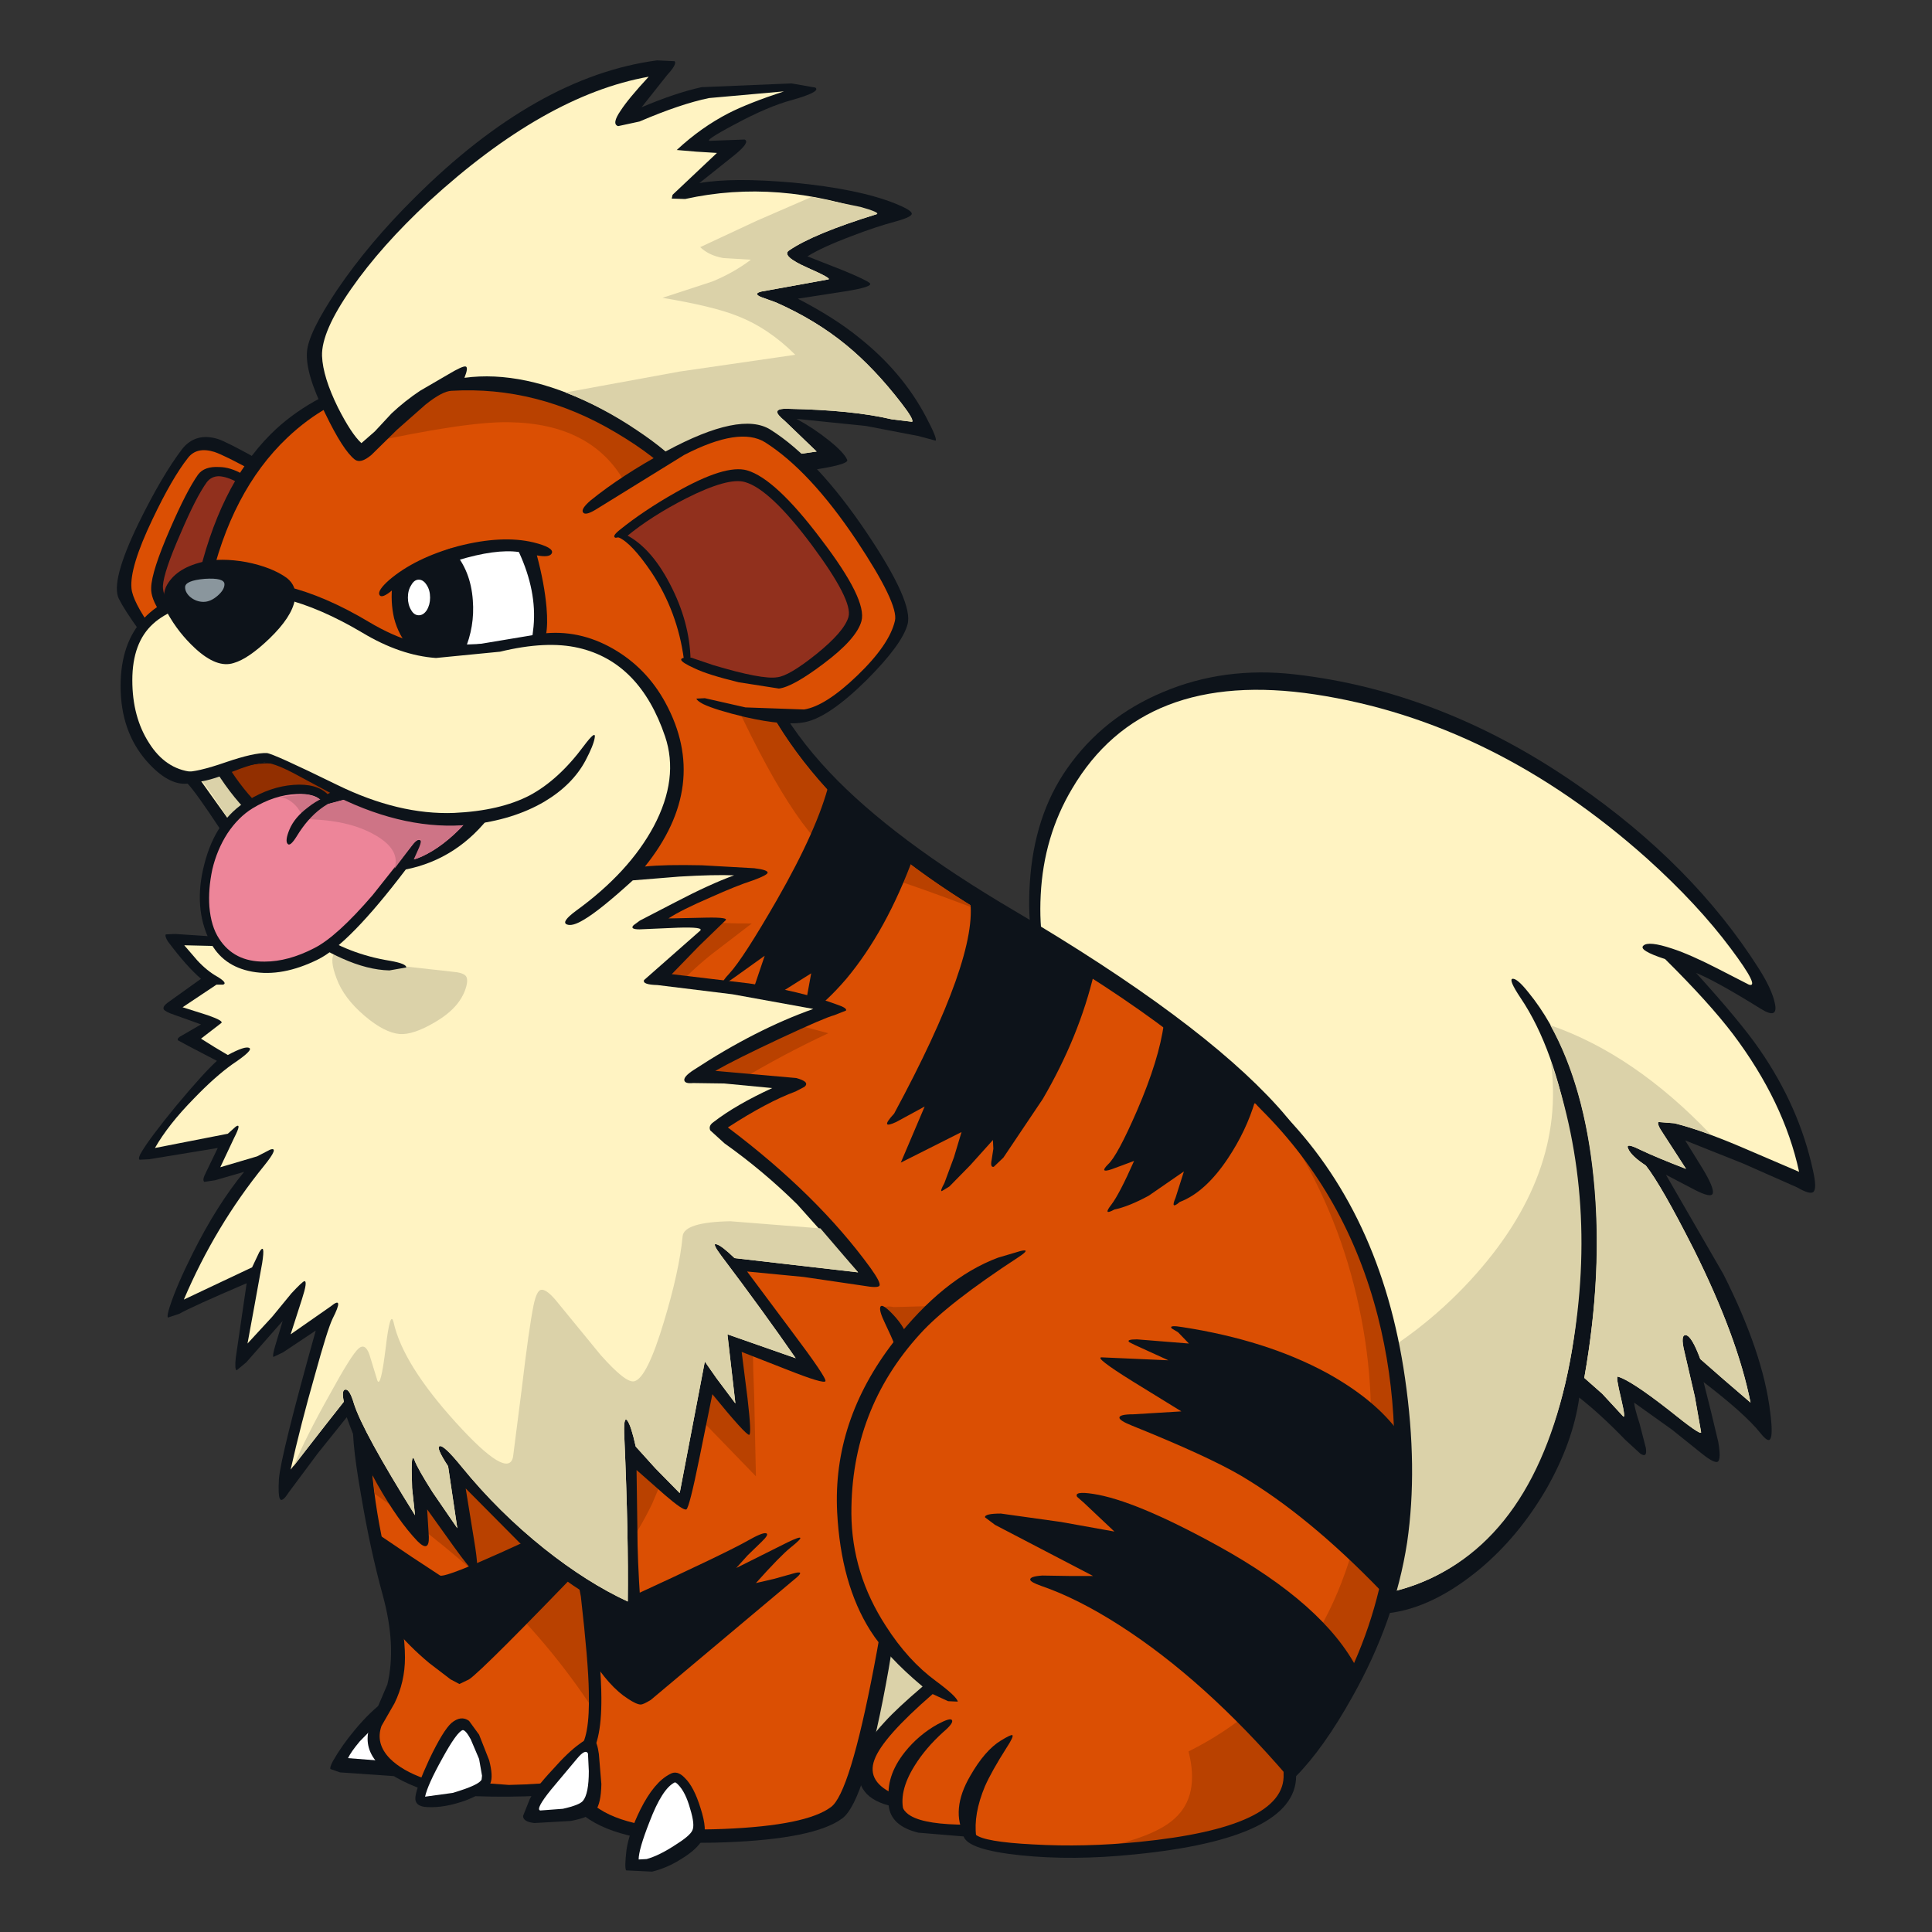 <?xml version="1.0" encoding="utf-8"?>
<!-- Generator: Adobe Illustrator 16.0.0, SVG Export Plug-In . SVG Version: 6.00 Build 0)  -->
<!DOCTYPE svg PUBLIC "-//W3C//DTD SVG 1.1//EN" "http://www.w3.org/Graphics/SVG/1.1/DTD/svg11.dtd">
<svg version="1.1" id="Layer_1" xmlns="http://www.w3.org/2000/svg" xmlns:xlink="http://www.w3.org/1999/xlink" x="0px" y="0px"
	 width="800px" height="800px" viewBox="0 0 800 800" enable-background="new 0 0 800 800" xml:space="preserve">
<rect x="0" y="0" width="800" height="800" fill="#333333" stroke="none"/>
<g>
	<path fill="#0D131A" d="M750.691,484.541c1.161,5.088,1.221,8.086,0.176,9.014c-0.928,0.812-3.174,0.176-6.758-1.904l-22.373-9.883
		l-23.937-9.541l7.285,11.787c3.125,5.205,4.512,8.564,4.16,10.06c-0.342,1.514-2.949,0.985-7.803-1.554l-11.611-6.074l23.75,41.095
		c10.986,21.737,17.461,40.819,19.424,57.228c0.812,6.25,0.812,9.95,0,11.104c-0.576,1.045-1.963,0.176-4.16-2.598
		c-4.16-5.205-11.963-12.197-23.418-20.986l2.959,11.787l3.115,13.008c0.812,4.746,0.752,7.461-0.166,8.154
		c-0.928,0.576-3.125-0.527-6.592-3.301l-12.314-9.884l-15.78-11.27c0.116,1.504,0.868,4.395,2.256,8.672l2.598,10.06
		c0.469,2.891-0.283,3.7-2.256,2.422l-6.24-5.724c-6.815-7.051-13.184-12.892-19.072-17.51c-1.737,12.373-6.299,25.028-13.7,37.979
		c-7.627,13.065-16.769,24.043-27.394,32.948c-25.907,21.504-50.409,24.443-73.534,8.838c-21.271-14.442-40.636-44.452-58.086-90
		c-8.447-21.846-19.718-58.954-33.818-111.327c-6.357-24.043-10.693-38.613-13.008-43.701c-6.476-13.984-9.131-29.883-7.979-47.687
		c1.162-18.613,6.299-34.448,15.439-47.515c9.94-14.219,23.231-24.8,39.883-31.733c16.758-7.051,34.854-9.478,54.277-7.28
		c40.692,4.619,79.647,19.824,116.874,45.605c32.021,22.08,57.168,47.51,75.439,76.299c3.584,5.669,5.781,10.405,6.582,14.225
		c1.045,4.619-0.859,5.43-5.723,2.422c-12.246-7.627-21.212-12.599-26.875-14.912c12.372,13.643,21.094,24.16,26.182,31.563
		C739.48,450.264,746.883,466.963,750.691,484.541"/>
	<path fill="#FFF3C2" d="M716.707,392.803c8.213,10.986,10.693,15.957,7.461,14.912l-12.49-6.41
		c-7.86-4.049-14.276-6.881-19.248-8.502c-6.592-2.197-10.575-2.598-11.963-1.211c-1.387,1.27,1.621,3.12,9.015,5.547
		c12.139,12.021,21.504,22.373,28.096,31.044c14.102,18.722,23.231,37.744,27.393,57.051l-24.276-10.409
		c-11.211-4.736-20.343-7.97-27.402-9.707l-6.582-0.519c-0.459,0.576,0.166,2.14,1.904,4.678l9.541,14.736
		c-8.097-3.115-14.453-5.771-19.072-7.969c-4.16-2.08-5.781-2.197-4.863-0.352c0.812,1.963,3.242,4.276,7.285,6.934
		c4.277,5.439,10.928,17.061,19.941,34.863c12.021,24.16,19.834,45.254,23.407,63.291l-11.094-9.541l-9.707-8.496
		c-2.313-6.24-4.276-9.531-5.897-9.883c-1.621-0.226-1.855,2.021-0.693,6.768l4.336,18.721l2.598,14.746
		c0,1.035-4.512-2.08-13.524-9.365c-10.519-8.203-17.51-12.772-20.986-13.7c-0.576-0.117-0.117,2.948,1.396,9.188
		c1.387,5.898,1.61,8.271,0.684,7.109l-8.496-9.189l-7.451-6.582c6.007-33.877,6.875-65.146,2.599-93.817
		c-4.277-28.097-12.832-50-25.664-65.724c-3.125-3.936-5.313-5.84-6.592-5.723c-1.271,0.107-0.166,2.773,3.301,7.969
		c9.365,13.877,16.182,32.892,20.459,57.062c4.395,24.396,5.322,49.014,2.772,73.866c-2.772,27.052-9.424,50.117-19.94,69.189
		c-11.787,21.504-27.568,35.84-47.344,43.008c-8.896,3.232-17.275,4.57-25.138,3.984c-7.284-0.459-13.301-2.48-18.036-6.064
		c-20.117-15.029-38.849-44.735-56.191-89.131c-9.707-24.971-20.977-61.445-33.809-109.424
		c-5.322-20.117-10.177-34.971-14.57-44.561c-5.43-11.686-7.744-25.21-6.934-40.582c0.811-16.187,5.146-30.869,13.008-44.048
		c19.527-33.178,53.063-46.186,100.572-39.018c49.365,7.515,95.205,30.176,137.51,67.979
		C696.014,368.125,707.576,380.552,716.707,392.803"/>
	<path fill="#DBD2A9" d="M642.137,439.453c13.644,38.73,16.31,80.059,7.979,123.984c-9.365,49.717-30.859,80.692-64.512,92.949
		c-8.896,3.231-17.275,4.569-25.138,3.983c-7.284-0.459-13.301-2.479-18.036-6.063c-16.3-12.257-31.681-34.043-46.123-65.371
		c46.934-8.672,84.442-28.271,112.538-58.789C635.438,501.24,646.531,471.016,642.137,439.453"/>
	<path fill="#0D131A" d="M163.182,735.459l-22.373-1.553l-3.984-1.388c-0.234-0.469,0.112-1.563,1.035-3.301
		c2.432-4.276,5.435-8.555,9.019-12.832c4.395-5.321,8.73-9.481,13.008-12.489L163.182,735.459"/>
	<path fill="#FFFFFF" d="M157.112,712.744l2.427,16.475l-15.435-1.211c0.811-1.738,2.427-4.043,4.858-6.934L157.112,712.744"/>
	<path fill="#0D131A" d="M160.403,697.48c2.544-10.625,1.909-22.939-1.904-36.924c-3.472-12.607-6.475-26.484-9.019-41.621
		c-3.008-17.002-3.989-27.92-2.949-32.783v-3.984c1.387-6.816,4.917-12.197,10.581-16.123c4.854-3.584,11.099-5.84,18.726-6.768
		c12.139-1.621,25.376,1.621,39.712,9.707c14.336,8.096,24.448,17.979,30.347,29.658c7.632,15.254,11.445,42.139,11.445,80.635
		l-0.869,28.096c-1.152,18.721-3.12,28.896-5.894,30.518c-6.938,3.937-20.347,5.957-40.229,6.074
		c-18.73,0.107-31.392-1.221-37.979-3.994c-17.227-6.815-23.408-15.84-18.555-27.051L160.403,697.48"/>
	<path fill="#DB4F03" d="M176.531,564.482c11.216-1.504,23.413,1.504,36.592,9.014c13.291,7.52,22.661,16.709,28.091,27.578
		c7.285,14.678,10.928,40.059,10.928,76.123c0,13.408-0.522,25.897-1.563,37.461c-0.923,10.752-1.968,16.992-3.12,18.721
		c-6.245,3.478-18.501,5.381-36.763,5.723l-34.858-2.598c-6.24-2.197-11.04-4.971-14.39-8.32c-4.048-4.159-5.205-8.672-3.472-13.524
		l5.376-9.365c2.891-5.897,4.336-12.197,4.336-18.905c0-7.744-1.387-16.826-4.16-27.228c-3.584-12.949-6.245-25.313-7.979-37.108
		c-1.851-12.716-2.314-22.773-1.387-30.166l0.347-6.25C157.171,573.154,164.51,566.104,176.531,564.482"/>
	<path fill="#B94100" d="M155.203,618.584c-1.504-11.328-1.851-20.234-1.04-26.699l0.347-6.25c2.661-12.48,10-19.531,22.021-21.152
		c11.216-1.504,23.413,1.504,36.592,9.015c13.291,7.521,22.661,16.709,28.091,27.578c7.285,14.678,10.928,40.059,10.928,76.123
		c0,13.408-0.522,26.239-1.563,38.496c-11.792-19.425-26.011-37.394-42.661-53.927C193.699,647.773,176.131,633.389,155.203,618.584
		"/>
	<path fill="#0D131A" d="M159.71,660.205l-3.467-18.037l-1.558-7.979l2.598,1.563l13.354,9.023l11.616,7.627
		c2.197,0.918,22.373-7.744,60.522-26.016l1.733-0.693l1.563,17.861c-30.752,32.021-48.037,49.307-51.851,51.846l-3.989,1.914
		l-3.643-1.914l-8.843-6.759c-5.552-4.628-10.464-9.53-14.741-14.735l-0.347-0.176v-0.527L159.71,660.205"/>
	<path fill="#0D131A" d="M182.083,657.949l59.478-26.709l1.738,11.445l-52.373,50.635c-2.544-1.494-6.011-4.103-10.405-7.793
		c-5.664-4.746-10.464-9.424-14.395-14.053l-6.763-31.211l22.197,17.168L182.083,657.949"/>
	<path fill="#0D131A" d="M194.222,712.578l4.16,5.723l4.165,10.576c1.152,4.385,1.328,7.568,0.518,9.531
		c-1.157,2.549-4.565,4.912-10.229,7.108c-5.781,2.08-11.04,3.009-15.781,2.773c-3.701-0.117-5.376-1.553-5.029-4.326
		c0.347-2.772,2.256-7.93,5.723-15.438c3.813-7.979,6.88-13.009,9.189-15.078C189.598,711.25,192.024,710.957,194.222,712.578"/>
	<path fill="#FFFFFF" d="M199.422,736.855c-0.576,1.493-4.565,3.35-11.963,5.547l-11.445,1.563
		c0.693-3.242,3.062-8.506,7.109-15.781c4.048-7.401,6.88-11.327,8.496-11.797c0.811,0,1.909,1.271,3.296,3.818l3.467,8.154
		l1.216,6.934L199.422,736.855"/>
	<path fill="#0D131A" d="M75.433,185.928c3.701-4.629,8.613-6.016,14.741-4.165c2.544,0.811,8.555,3.877,18.037,9.194l7.456,4.16
		l-39.019,91.387l-2.603-3.989c-13.525-16.997-21.792-28.496-24.795-34.507c-2.427-4.741,0.288-15.205,8.149-31.387
		C63.875,203.437,69.886,193.208,75.433,185.928"/>
	<path fill="#DB4F03" d="M105.608,195.464l3.467,1.904l-33.467,78.213c-3.813-3.701-8.037-8.789-12.661-15.264
		c-5.317-7.515-8.149-13.062-8.496-16.646c-0.576-5.781,2.314-15.322,8.672-28.613c5.435-11.445,10.347-19.941,14.741-25.488
		c2.427-3.125,6.069-3.931,10.923-2.432C91.561,188.066,97.166,190.84,105.608,195.464"/>
	<path fill="#0D131A" d="M100.75,196.504c3.125,1.851,5.264,3.638,6.421,5.376l0.693,0.864l-26.362,66.938l-2.08-1.909
		c-11.558-10.4-17.168-18.555-16.821-24.453c0.117-4.502,2.72-12.598,7.808-24.272c4.619-10.64,8.496-18.149,11.616-22.544
		c1.733-2.31,4.624-3.35,8.672-3.12C93.816,193.384,97.166,194.424,100.75,196.504"/>
	<path fill="#91301D" d="M67.459,242.979v-0.347c0.229-3.931,2.656-11.157,7.28-21.68c4.277-10.054,7.92-17.168,10.928-21.328
		c1.27-1.616,2.949-2.427,5.029-2.427c2.192,0.117,4.678,0.928,7.456,2.427l5.2,3.813l-23.408,59.307
		C71.619,254.077,67.459,247.485,67.459,242.979"/>
	<path fill="#DB4F03" d="M338.152,616.162c4.736-17.461,11.851-25.498,21.328-24.111c12.603,1.855,26.704,20.059,42.314,54.629
		c14.336,31.67,21.271,54.562,20.812,68.672c-0.353,6.466-3.701,11.494-10.06,15.078c-10.409,6.25-27.866,8.73-52.373,7.461
		c-21.27-1.034-35.317-3.301-42.139-6.758c-3.701-1.973-5.835-4.688-6.416-8.154c-1.04-6.016,3.525-14.11,13.701-24.276
		c2.544-2.549,4.624-9.189,6.24-19.941l2.949-30.692C335.896,630.957,337.112,620.322,338.152,616.162"/>
	<path fill="#DBD2A9" d="M397.112,648.76c13.873,30.869,20.582,53.008,20.113,66.416c-0.117,4.396-2.539,7.979-7.285,10.752
		c-9.59,5.664-26.124,7.92-49.59,6.758c-20.234-1.034-33.53-3.114-39.888-6.239c-2.197-1.152-3.467-2.539-3.813-4.16
		c-0.464-4.512,3.701-11.152,12.485-19.941c3.12-3.125,5.547-10.116,7.285-20.985l3.291-32.939
		c1.392-16.768,2.603-27.061,3.643-30.879c3.813-14.326,8.901-21.094,15.259-20.283C369.48,598.877,382.313,616.045,397.112,648.76"
		/>
	<path fill="#0D131A" d="M112.024,179.858c10.405-10.41,24.277-18.267,41.616-23.584c42.778-9.365,77.227-5.669,103.354,11.099
		c13.756,8.901,24.684,19.707,32.775,32.427c9.248,14.565,15.669,33.003,19.248,55.317c3.701,22.656,15.205,44.219,34.511,64.683
		c17.456,18.496,43.003,37.627,76.646,57.397c50.986,30.059,87.285,57.051,108.896,80.986c11.338,12.479,21.621,29.53,30.879,51.151
		c5.078,12.021,6.465,20.929,4.16,26.709c-1.162,3.008-2.832,5.313-5.029,6.935c0,5.664-1.328,10.352-3.994,14.043
		c-3.35,4.512-9.53,7.86-18.555,10.059l-33.984,5.381l-52.725,7.803c-23.809,4.277-47.627,10-71.44,17.168
		c-1.157,29.131-4.624,60.342-10.405,93.644c-6.475,36.641-12.891,57.285-19.248,61.903c-7.627,5.664-23.755,8.955-48.379,9.884
		c-26.128,1.045-44.858-2.08-56.187-9.365c-7.632-5.088-11.675-10.176-12.139-15.264c-0.347-4.16,2.139-8.722,7.456-13.691
		c3.237-2.891,4.683-10.928,4.336-24.102c-0.117-7.979-1.211-21.104-3.296-39.365l-3.989-20.812
		c-2.197-9.824-3.408-16.533-3.638-20.117c-1.387-21.846-9.424-57.401-24.106-106.649c-15.723-53.058-29.248-85.488-40.576-97.285
		c-22.773-23.579-41.968-47.798-57.573-72.656c-25.435-40.576-35.146-74.453-29.136-101.621
		C87.518,214.883,97.688,194.194,112.024,179.858"/>
	<path fill="#DB4F03" d="M154.686,161.475c41.27-9.248,74.448-5.781,99.536,10.405c24.39,15.493,40.693,42.603,48.901,81.328
		c10.635,50.059,47.979,93.237,112.022,129.541c49.717,28.325,84.219,53.53,103.524,75.601
		c17.461,20.01,28.906,45.498,34.336,76.476c1.504,8.672,0.812,15.028-2.08,19.082c-2.772,3.7-8.319,6.522-16.649,8.495
		l-32.422,4.854c-21.738,2.656-39.658,5.265-53.76,7.804c-24.16,4.395-48.497,10.342-73.009,17.86l-1.904,0.519v1.738
		c-0.811,28.319-4.57,60-11.274,95.028c-6.704,35.029-12.657,54.394-17.862,58.085c-6.821,5.088-21.558,8.096-44.219,9.023
		c-24.277,1.045-41.445-1.681-51.504-8.154c-7.28-4.736-10.981-8.555-11.099-11.445c-0.112-2.539,1.792-5.604,5.723-9.188
		c4.165-3.701,6.187-12.257,6.069-25.664c0-7.861-1.099-22.021-3.291-42.49c-1.621-13.867-2.603-24.276-2.949-31.211
		c-1.387-21.152-10.059-58.086-26.011-110.812c-17.461-57.567-32.432-92.832-44.912-105.771
		c-22.549-23.472-41.333-47.173-56.362-71.104c-24.971-39.536-34.565-72.314-28.784-98.325c5.894-26.47,16.646-47.109,32.256-61.904
		C129.827,170.957,141.736,164.365,154.686,161.475"/>
	<path fill="#B94100" d="M151.043,183.672c0-3.003-2.373-9.253-7.109-18.73c3.12-1.387,6.704-2.539,10.752-3.467
		c41.27-9.248,74.448-5.781,99.536,10.405c24.39,15.493,40.693,42.603,48.901,81.328c9.941,47.056,43.872,88.208,101.792,123.472
		c-21.274-8.096-38.789-14.165-52.544-18.213c-12.021-3.584-26.88-23.696-44.565-60.347l-23.413-49.77
		c-9.595-20.112-18.208-36.411-25.84-48.896c-9.131-16.069-25.083-24.277-47.856-24.624
		C199.134,174.6,179.251,177.544,151.043,183.672"/>
	<path fill="#B94100" d="M124.51,355c15.259-1.968,30.347-1.792,45.259,0.522c9.482,1.616,22.891,4.971,40.234,10.059
		c38.267,11.44,72.021,17.051,101.27,16.816l-17.168,13.179c-6.821,5.552-11.963,10.586-15.435,15.088l32.256,8.672l32.08,8.496
		c-12.368,5.781-24.448,12.197-36.24,19.248c-12.256,7.285-19.595,12.607-22.026,15.957c2.08,6.123,6.069,20.977,11.968,44.561
		c5.894,21.973,11.04,36.25,15.435,42.832c-0.581,2.314-0.522,11.68,0.171,28.096l0.693,32.783l-26.533-27.401l-16.47,38.838
		c-7.402,15.264-15.664,26.073-24.8,32.432c-1.157-9.717-1.963-18.379-2.427-26.016c-1.387-21.152-10.059-58.086-26.011-110.812
		c-17.461-57.567-32.432-92.832-44.912-105.771C153.816,393.613,138.035,374.424,124.51,355"/>
	<path fill="#B94100" d="M370.062,541.24l25.488-0.693c-3.467,1.504-7.051,4.629-10.752,9.365
		c-4.048,4.971-7.397,7.979-10.059,9.023l-7.456-12.14c-1.387-1.854-1.963-3.301-1.733-4.336
		C365.896,541.074,367.4,540.664,370.062,541.24"/>
	<path fill="#0D131A" d="M343.353,324.131l0.693-2.427l1.563,1.909c9.248,9.941,20.059,19.712,32.427,29.307l0.693,0.522
		l-0.347,1.04c-7.515,20.576-16.821,37.51-27.92,50.811c-5.664,6.592-10.752,11.328-15.259,14.219l-2.603,1.563l3.296-18.037
		l-27.573,17.344l8.325-24.629l-12.832,9.188c-2.427,1.738-3.872,2.433-4.336,2.08c-0.464-0.342,0.405-1.67,2.603-3.983
		c3.813-4.165,10.347-14.277,19.595-30.352C333.006,352.92,340.232,336.733,343.353,324.131"/>
	<path fill="#0D131A" d="M345.438,328.818c8.55,9.014,18.091,17.686,28.608,26.011c-10.405,27.861-22.603,47.456-36.587,58.784
		l3.291-18.208l-24.624,15.61l7.456-24.454l-11.27,9.014c6.128-9.365,11.909-19.189,17.344-29.478
		C337.166,351.88,342.43,339.448,345.438,328.818"/>
	<path fill="#0D131A" d="M244.334,686.045l-3.813-37.285l2.427,1.904c3.472,2.773,9.653,6.25,18.555,10.41
		c26.362-12.139,42.373-19.834,48.037-23.066c4.048-2.314,6.587-3.359,7.632-3.125c1.04,0.234,0.4,1.445-1.909,3.643l-5.723,5.548
		l-4.683,5.204l21.157-10.575c6.704-3.242,7.168-2.539,1.387,2.08c-2.891,2.313-7.686,7.227-14.395,14.735l7.456-1.729l7.456-2.08
		c4.165-1.279,4.512-0.518,1.045,2.256l-59.482,49.933c-2.08,1.278-3.467,1.913-4.16,1.913c-1.157,0-2.949-0.811-5.376-2.432
		c-5.088-3.231-10.234-8.955-15.435-17.168L244.334,686.045"/>
	<path fill="#0D131A" d="M243.816,654.482l16.475,11.444l2.08-0.518l41.27-20.47l-7.974,12.656l20.459-10.225l-13.35,14.395
		l16.128-4.17l-53.584,43.359l-7.979-6.064c-4.277-3.477-7.28-6.543-9.019-9.199l-2.598-25.84
		C244.568,658.008,243.934,656.211,243.816,654.482"/>
	<path fill="#0D131A" d="M401.619,372.339l1.387-1.558l16.123,10.059l33.478,20.465l0.858,0.521l-0.342,0.863
		c-4.16,17.69-11.27,35.143-21.328,52.369l-16.299,24.276l-3.994,3.817c-1.035,0.226-1.328-0.752-0.869-2.948l0.693-4.513
		l-0.176-3.643l-9.355,10.41l-8.672,8.838l-3.12,1.904c-0.581,0.117-0.234-0.977,1.04-3.291l3.984-10.752l3.125-10.4l-25.146,12.656
		l9.883-23.232l-11.792,6.418c-4.736,2.197-5.024,1.035-0.864-3.467C393.699,417.656,404.163,388.066,401.619,372.339"/>
	<path fill="#0D131A" d="M405.438,376.328l43.524,27.056c-3.008,12.251-7.694,24.858-14.053,37.798
		c-6.006,12.256-12.479,22.783-19.414,31.563l-1.221-9.531l-16.992,19.248l6.416-20.293l-23.237,11.445l8.672-21.505l-13.008,6.074
		c9.365-15.146,16.821-30.233,22.373-45.264c4.972-13.413,7.456-23.813,7.456-31.211L405.438,376.328"/>
	<path fill="#0D131A" d="M366.419,547.832c-1.621-3.35-2.256-5.547-1.909-6.592c0.464-1.377,2.603,0.059,6.416,4.336
		c3.467,4.053,5.146,7.578,5.029,10.576l-1.387,6.25h-2.603C371.966,560.322,370.115,555.459,366.419,547.832"/>
	<path fill="#DB4F03" d="M479.306,474.307c23.584-18.379,39.717-22.539,48.389-12.479c44.268,50.868,61.553,107.687,51.846,170.459
		c-3.467,22.772-10.233,44.453-20.293,65.029c-8.32,16.758-16.699,29.131-25.137,37.108c0.576,10.4-8.271,18.203-26.533,23.408
		c-11.797,3.35-28.555,5.723-50.293,7.109c-19.188,1.161-33.125,1.327-41.787,0.526c-9.834-1.045-14.746-3.477-14.746-7.285
		l-18.379-1.563c-7.632-1.855-11.675-5.488-12.139-10.928c-11.904-4.972-14.8-12.433-8.672-22.373
		c3.237-5.431,11.387-13.81,24.453-25.138c-8.208-6.25-15.146-13.936-20.811-23.065c-8.672-14.101-13.066-30.116-13.179-48.036
		c-0.117-29.355,9.077-54.795,27.573-76.299c12.485-14.562,28.379-26.416,47.686-35.547
		C436.189,511.074,453.523,497.432,479.306,474.307"/>
	<path fill="#B94100" d="M577.107,645.117c-4.385,20.811-11.67,40.518-21.847,59.131c-7.637,13.994-14.678,24.043-21.151,30.176
		c0.576,10.4-8.271,18.203-26.533,23.408c-11.797,3.35-28.555,5.723-50.293,7.109c14.219-3.115,23.936-7.109,29.131-11.964
		c6.943-6.239,8.848-15.487,5.732-27.743c41.846-20.929,66.405-58.037,73.69-111.338c3.242-23.81,2.197-48.086-3.114-72.822
		c-5.322-24.863-14.396-47.637-27.236-68.33C575.838,527.197,589.705,584.658,577.107,645.117"/>
	<path fill="#0D131A" d="M522.488,459.736c-4.971-4.971-6.709-7.91-5.205-8.838c1.504-1.035,5.605,1.787,12.314,8.496
		c28.202,28.203,45.604,65.313,52.196,111.328c3.584,24.735,3.877,47.401,0.869,67.979c-3.358,21.738-10.928,43.066-22.715,63.983
		c-7.871,14.111-15.615,25.029-23.242,32.773c-0.117,17.227-22.479,28.037-67.108,32.432c-16.992,1.738-32.656,1.847-46.992,0.353
		c-14.453-1.515-22.314-4.103-23.584-7.813l-18.73-1.553c-7.632-1.854-11.733-5.615-12.314-11.279
		c-10.405-2.772-14.277-9.188-11.616-19.237c1.27-4.513,4.624-9.658,10.059-15.439c3.35-3.701,8.555-8.555,15.605-14.57
		c-9.941-8.319-17.168-16.063-21.675-23.231c-8.096-12.832-12.661-29.132-13.701-48.896c-1.274-25.205,6.533-48.73,23.413-70.586
		c13.638-17.568,28.032-29.189,43.179-34.854l9.365-2.773c2.998-0.692,2.772,0.117-0.693,2.433
		c-19.658,12.832-33.296,23.457-40.928,31.904c-19.077,20.918-28.555,45.723-28.442,74.395c0.117,16.523,4.858,32.021,14.224,46.465
		c6.123,9.6,13.062,17.227,20.806,22.9c5.781,4.276,8.789,7.108,9.019,8.495l-3.989-0.176l-6.416-2.949
		c-13.872,12.021-21.904,21.104-24.102,27.228c-2.314,6.24,0.693,11.104,9.014,14.57l1.563,0.692
		c0.117,3.691,1.616,6.357,4.507,7.969c4.165,2.433,12.026,3.644,23.584,3.644h2.604l0.518,3.994
		c2.311,2.08,10.288,3.467,23.932,4.16c14.229,0.811,28.848,0.459,43.877-1.035c40.575-4.054,60.518-13.418,59.823-28.105v-1.211
		l0.869-0.859c6.826-6.475,13.818-16.19,20.986-29.141c10.635-19.189,17.567-39.648,20.801-61.377
		c5.322-34.336,4.111-66.65-3.633-96.943C561.972,511.65,545.955,483.213,522.488,459.736"/>
	<path fill="#0D131A" d="M448.963,622.402l-2.948-2.598c-0.929-1.621,1.27-2.031,6.592-1.222
		c11.553,1.737,28.778,8.896,51.68,21.504c29.355,16.183,48.662,33.291,57.91,51.328l0.176,0.518l-0.176,0.693
		c-4.396,10.059-9.365,19.199-14.912,27.402l-9.707,12.655l-0.869,1.046l-3.643,1.729c-22.892-26.592-45.957-47.334-69.189-62.256
		c-11.68-7.511-22.549-12.998-32.606-16.466c-2.998-1.045-4.562-1.913-4.679-2.606c-0.116-0.928,1.563-1.504,5.029-1.729
		l10.928,0.177h10.06l-40.586-21.162l-4.16-3.125c-0.107-1.035,2.08-1.554,6.592-1.554l24.805,3.468l22.188,3.983L448.963,622.402"
		/>
	<path fill="#0D131A" d="M426.072,633.848l44.736,5.547c-4.043-5.664-7.511-9.94-10.4-12.832
		c23.125,8.32,43.584,18.379,61.387,30.176c18.027,12.021,29.941,23.634,35.724,34.854c-6.134,13.877-13.994,26.24-23.584,37.109
		c-18.965-21.738-37.861-39.248-56.709-52.55c-12.716-8.896-24.619-15.37-35.724-19.414l22.892-0.868
		C444.861,644.424,432.088,637.08,426.072,633.848"/>
	<path fill="#0D131A" d="M468.729,590.322c-3.467-1.387-5.205-2.49-5.205-3.301c0-0.918,1.914-1.388,5.723-1.388l19.941-1.211
		l-20.283-12.489c-10.752-6.699-14.971-9.99-12.656-9.884l27.568,1.222l-13.701-6.25l-2.432-1.211c-1.035-0.812,0-1.211,3.125-1.211
		l21.504,1.729l-4.513-4.678l-2.598-1.563c-0.928-1.045,0.635-1.211,4.678-0.519c23.009,3.584,42.832,9.884,59.482,18.896
		c12.373,6.826,21.854,14.395,28.438,22.715l0.353,0.703c2.08,22.539,0.635,44.502-4.336,65.889l-0.519,2.433l-1.737-1.738
		c-19.884-20.575-39.072-36.356-57.568-47.344C504.744,605.693,489.656,598.76,468.729,590.322"/>
	<path fill="#0D131A" d="M572.771,592.051c0.692,7.744,0.811,17.578,0.352,29.482c-0.576,12.373-1.563,21.846-2.949,28.438
		c-16.182-20.225-34.395-35.664-54.618-46.299c-7.062-3.584-19.308-8.213-36.769-13.877l21.68-2.422l-31.563-20.811l21.504-0.353
		c4.043,0.353,4.277-0.519,0.693-2.599l-9.884-5.028l19.767,1.903l-5.381-6.239c20.117,4.17,37.344,10.116,51.68,17.86
		C558.847,578.35,567.342,585,572.771,592.051"/>
	<path fill="#0D131A" d="M399.539,760.43c-4.048-7.285-3.296-15.664,2.256-25.137c4.043-7.051,8.263-11.904,12.656-14.57
		c2.656-1.621,4.219-2.373,4.678-2.256c0.586,0.234-0.225,2.021-2.422,5.381c-4.043,6.357-6.992,11.611-8.848,15.781
		c-3.237,7.744-4.448,14.678-3.638,20.801c0.464,3.359-0.177,4.336-1.909,2.949L399.539,760.43"/>
	<path fill="#0D131A" d="M368.152,746.045c-1.04-6.943,1.152-13.818,6.587-20.635c3.813-4.746,8.325-8.555,13.525-11.445
		c3.472-1.854,5.435-2.432,5.898-1.738c0.576,0.812-0.635,2.48-3.643,5.029c-4.854,4.396-8.784,9.014-11.792,13.877
		c-4.624,7.394-6.069,13.926-4.336,19.59C377.166,759.854,375.086,758.301,368.152,746.045"/>
	<path fill="#0D131A" d="M228.729,732.861c4.395-4.972,8.149-8.556,11.27-10.752c2.661-2.08,4.629-2.656,5.898-1.729
		c0.923,0.576,1.621,2.539,2.08,5.889l1.04,12.49c-0.112,5.431-0.923,9.072-2.427,10.928c-1.387,1.847-4.795,3.291-10.229,4.326
		l-15.088,0.869c-3.12-0.342-4.683-1.328-4.683-2.949l2.773-6.934C220.75,742.109,223.875,738.066,228.729,732.861"/>
	<path fill="#FFFFFF" d="M238.963,728.184c2.31-2.772,3.813-3.467,4.507-2.09l0.347,7.285c0,6.25-0.811,10.353-2.427,12.314
		c-0.928,1.151-3.701,2.256-8.325,3.291l-9.365,0.702c-1.387-0.352,0.117-3.241,4.512-8.672L238.963,728.184"/>
	<path fill="#0D131A" d="M265.145,749.336c3.813-7.627,7.92-12.539,12.314-14.746c1.963-1.152,3.989-0.625,6.069,1.572
		c2.544,2.422,4.741,6.641,6.587,12.656c1.968,6.123,2.256,10.399,0.869,12.832c-1.616,2.772-4.512,5.43-8.672,7.979
		c-3.931,2.539-8.032,4.336-12.31,5.371l-10.752-0.518c-0.464-0.812-0.405-3.644,0.171-8.496
		C260.115,761.24,262.024,755.693,265.145,749.336"/>
	<path fill="#FFFFFF" d="M280.755,738.936c2.08,2.08,3.755,5.431,5.024,10.05c1.392,4.512,1.68,7.52,0.869,9.022
		c-0.693,1.504-3.179,3.584-7.456,6.24c-4.277,2.773-8.091,4.629-11.445,5.547l-3.296,0.176c0-2.772,1.504-7.979,4.507-15.604
		c3.472-9.131,6.938-14.562,10.405-16.299C279.598,737.949,280.057,738.232,280.755,738.936"/>
	<path fill="#0D131A" d="M370.755,84.307c4.277,1.733,6.528,3.066,6.763,3.989c0.342,0.923-1.738,2.021-6.245,3.296
		c-5.664,1.499-11.792,3.525-18.379,6.069c-8.325,3.12-14.512,5.952-18.555,8.496l14.565,5.723
		c6.475,2.661,10.229,4.448,11.27,5.376c1.04,1.04-2.544,2.197-10.752,3.467l-19.072,2.949c10.054,5.2,18.438,10.518,25.142,15.952
		c12.021,9.482,21.333,20.464,27.92,32.949c3.237,6.128,4.565,9.424,3.989,9.883l-7.109-1.909l-21.68-4.16l-28.784-2.944
		c4.854,2.656,9.365,5.659,13.525,9.014c4.165,3.354,6.65,6.011,7.456,7.979c1.157,2.661-21.792,5.952-68.843,9.883l-0.864-1.04
		c-6.362-6.934-15.029-13.638-26.016-20.117c-21.733-12.944-44.448-18.726-68.149-17.339c-2.544,0.112-6.128,2.021-10.752,5.723
		l-11.792,10.405l-10.576,10.405c-3.008,2.544-5.317,3.179-6.938,1.904c-3.237-2.544-7.28-8.843-12.139-18.901
		c-5.547-11.099-8.091-19.653-7.627-25.664c0.347-5.2,4.507-13.755,12.485-25.664c8.784-12.949,19.478-25.664,32.08-38.149
		C205.32,48.354,238.787,29.395,272.083,25l7.28,0.347c0.693,0.811-0.347,2.72-3.12,5.723l-10.576,13.354
		c9.248-3.931,17.515-6.709,24.795-8.325l37.285-1.558l9.883,1.729c1.621,1.157-1.675,2.896-9.883,5.205
		c-6.475,1.733-14.336,5.088-23.584,10.059c-9.131,4.854-12.373,7.109-9.712,6.763l13.872-0.522c1.621,0.693,0.234,2.832-4.16,6.416
		l-14.565,11.621c9.248-1.621,22.251-1.68,39.014-0.176C346.648,77.373,360.691,80.259,370.755,84.307"/>
	<path fill="#FFF3C2" d="M369.192,173.613c-10.752-2.544-25.029-3.989-42.832-4.336c-3.12-0.117-4.624,0.347-4.512,1.387
		c0,0.693,1.04,1.909,3.125,3.643l13.179,12.661l-54.277,7.803c-9.248-10.059-21.738-19.019-37.456-26.88
		c-19.771-9.829-37.808-13.643-54.106-11.445c1.157-2.891,1.328-4.453,0.522-4.683c-0.811-0.229-3.237,0.869-7.285,3.296
		l-11.616,6.763c-4.165,2.773-8.096,5.894-11.792,9.365l-6.938,7.456l-5.547,4.854c-2.778-2.539-6.016-7.456-9.712-14.736
		c-4.165-8.442-6.357-15.552-6.592-21.328c-0.229-6.709,3.813-16.016,12.139-27.92c8.208-11.797,18.901-23.818,32.08-36.069
		c32.026-29.365,62.373-46.592,91.045-51.68c-5.669,6.128-9.541,10.811-11.621,14.048c-2.544,3.696-2.891,5.84-1.04,6.416
		l8.843-1.909c11.328-4.854,20.928-8.091,28.784-9.712l31.045-2.773c-9.829,3.237-17.461,6.245-22.891,9.019
		c-7.632,3.931-14.8,9.019-21.504,15.259l8.149,0.693l8.496,0.522l-18.379,17.339l-0.347,1.563l5.547,0.176
		c25.552-5.669,52.026-3.584,79.424,6.24c-17.573,5.43-29.712,10.459-36.416,15.088c-2.197,1.499,0.347,3.872,7.632,7.109
		c6.821,3.003,9.707,4.624,8.667,4.854l-27.744,5.029c-2.314,0.576-2.368,1.328-0.176,2.256l6.245,2.256
		c10.981,4.854,20.693,10.747,29.131,17.686c7.749,6.357,15.317,14.336,22.72,23.931c3.584,4.624,5.088,7.227,4.507,7.803
		L369.192,173.613"/>
	<path fill="#DB4F03" d="M163.006,240.723c4.854-4.741,11.851-8.96,20.981-12.656c12.603-5.317,23.53-6.304,32.778-2.949
		l0.693,0.171l0.347,0.693c2.773,4.512,4.854,11.968,6.24,22.368c1.392,10.64,1.04,17.29-1.04,19.946l-0.518,0.693l-0.869,0.171
		c-31.328,2.314-48.208,2.085-50.635-0.693c-4.277-4.854-6.992-10.635-8.149-17.339c-0.693-4.165-0.811-7.227-0.347-9.194v-0.688
		L163.006,240.723"/>
	<path fill="#DB4F03" d="M185.721,231.533c11.216-4.624,20.928-5.61,29.136-2.949c1.733,3.12,3.179,7.979,4.336,14.565
		c1.157,6.011,1.733,11.45,1.733,16.299c0,2.896-0.229,4.858-0.693,5.898c-28.325,2.08-43.76,2.197-46.299,0.347
		c-5.088-5.547-7.632-12.544-7.632-20.981v-1.563C171.043,238.76,177.518,234.888,185.721,231.533"/>
	<path fill="#0D131A" d="M170.984,268.467c-4.277-4.736-6.938-10.112-7.979-16.123l-0.347-8.154
		c-3.12,2.661-4.971,3.354-5.547,2.085c-0.581-1.157,0.752-3.184,3.984-6.069c7.173-6.128,16.709-10.811,28.618-14.053
		c12.134-3.115,22.539-3.638,31.211-1.558c5.547,1.387,8.096,2.832,7.632,4.336c-0.464,1.387-2.544,1.733-6.245,1.04
		c2.08,7.749,3.408,14.917,3.989,21.504c0.811,9.482-0.288,15.088-3.296,16.821l-0.518,0.693l-0.869,0.171
		C190.291,271.475,173.411,271.245,170.984,268.467"/>
	<path fill="#FFFFFF" d="M166.302,243.149c4.624-4.277,12.314-7.974,23.062-11.099c10.635-3.232,19.136-4.39,25.493-3.467
		c4.971,10.752,6.997,21.045,6.069,30.864l-0.693,5.897c-28.325,2.08-43.76,2.197-46.299,0.347
		c-5.088-5.547-7.632-12.544-7.632-20.981V243.149"/>
	<path fill="#0D131A" d="M185.379,227.544l1.387-0.522l0.864,1.045c4.858,5.43,7.573,12.251,8.154,20.459
		c0.576,7.285-0.581,14.277-3.472,20.986l-0.518,1.211h-1.216c-12.485,0.234-19.482-0.635-20.981-2.598
		c-3.008-3.242-5.146-7.285-6.416-12.139c-1.04-4.512-1.274-9.194-0.693-14.053v-0.688l0.518-0.522
		c2.197-2.08,5.205-4.277,9.019-6.587C176.419,231.475,180.867,229.277,185.379,227.544"/>
	<path fill="#0D131A" d="M185.55,231.704c4.277,5.435,6.416,12.085,6.416,19.941c0,4.858-0.981,9.946-2.944,15.264l-15.088-1.216
		c-5.088-5.547-7.632-12.544-7.632-20.981v-1.563C170.696,238.989,177.112,235.176,185.55,231.704"/>
	<path fill="#0D131A" d="M178.44,230.664l0.693-0.518l0.869,0.347c2.891,0.923,5.083,4.272,6.587,10.054
		c1.274,5.088,1.563,10,0.869,14.741c-0.811,6.587-3.354,10.059-7.632,10.405c-5.547,0.347-9.771-1.387-12.661-5.205
		c-2.08-2.886-3.638-7.397-4.678-13.525v-5.547l0.518-0.693C166.707,237.373,171.854,234.019,178.44,230.664"/>
	<path fill="#0D131A" d="M179.31,234.653c1.152,0.923,2.192,2.949,3.12,6.069c0.923,3.237,1.387,6.592,1.387,10.059l-0.176,3.989
		c-0.693,4.507-2.021,6.821-3.989,6.934c-3.926,0.234-6.875-0.747-8.843-2.944c-1.963-2.314-3.467-6.357-4.507-12.139v-3.472
		C169.422,240.259,173.758,237.432,179.31,234.653"/>
	<path fill="#FFFFFF" d="M178.094,247.485c0,1.963-0.464,3.701-1.387,5.205c-0.928,1.387-2.026,2.08-3.296,2.08
		s-2.314-0.693-3.12-2.08c-0.928-1.504-1.387-3.242-1.387-5.205c0-2.08,0.459-3.813,1.387-5.2c0.806-1.504,1.851-2.256,3.12-2.256
		s2.368,0.752,3.296,2.256C177.63,243.672,178.094,245.405,178.094,247.485"/>
	<path fill="#0D131A" d="M88.616,241.934c18.608-4.043,39.995,1.157,64.16,15.61c12.949,7.744,25.317,11.27,37.109,10.581
		l34.336-5.728c10.288-1.27,20.171,0.811,29.653,6.245c9.249,5.318,16.476,12.774,21.676,22.369
		c12.368,22.778,9.536,45.376-8.496,67.803c5.435-0.576,13.296-0.747,23.584-0.518l21.675,1.216
		c3.813,0.459,5.664,1.099,5.552,1.904c-0.234,0.693-2.256,1.738-6.069,3.125c-4.63,1.499-10.406,3.813-17.345,6.934
		c-8.325,3.584-14.219,6.533-17.686,8.843l15.781-0.347c6.357-0.117,8.955,0.293,7.803,1.211l-10.927,10.581l-11.27,11.621
		l31.904,3.813c14.106,2.08,26.187,4.971,36.245,8.672c3.12,1.035,4.448,1.904,3.989,2.598l-4.854,1.914
		c-2.661,0.693-10.059,3.867-22.197,9.531c-12.603,5.898-21.621,10.4-27.056,13.525l33.472,2.948
		c3.926,1.046,5.083,2.257,3.467,3.644l-3.643,1.904c-7.861,2.899-17.227,7.871-28.091,14.922
		c24.736,18.604,44.448,38.026,59.131,58.262c2.891,4.043,4.106,6.475,3.643,7.285c-0.464,0.693-2.661,0.693-6.592,0l-24.795-3.644
		l-23.413-2.256l18.384,24.629c9.829,13.058,14.507,20,14.048,20.802c-0.464,0.811-5.669-0.742-15.61-4.679l-19.072-7.461
		l2.427,19.248c1.157,9.951,1.387,14.972,0.693,15.088c-0.923,0.117-6.011-5.487-15.259-16.815l-5.376,26.533
		c-2.778,13.643-4.57,20.692-5.376,21.151c-0.811,0.469-3.813-1.563-9.019-6.063l-11.616-10.234l0.347,24.795
		c0,7.861,0.4,17.803,1.211,29.834c0.234,4.854-0.518,7.334-2.251,7.451c-1.04,0-4.57-1.68-10.581-5.029
		c-13.872-7.744-26.299-16.758-37.28-27.051l-22.197-22.373l3.467,21.328c1.616,9.717,1.733,14.17,0.347,13.35
		c-1.27-0.684-4.219-4.268-8.843-10.742L176.878,625l0.693,11.445c0.117,4.395-1.44,4.971-4.683,1.738
		c-5.313-5.547-10.864-13.408-16.646-23.584c-5.317-9.601-9.536-18.849-12.656-27.754l-11.968,14.911l-12.139,16.31
		c-1.851,2.891-3.062,3.701-3.643,2.422c-0.459-0.918-0.576-3.584-0.347-7.969c0.464-6.367,5.552-26.886,15.259-61.563
		l-13.525,9.015l-3.989,1.903c-0.347-0.226-0.112-1.729,0.698-4.502l3.12-10.41l-15.088,17.168l-3.989,3.302
		c-0.576-0.353-0.693-2.08-0.347-5.205l4.507-30.869c-15.142,6.475-24.448,10.692-27.915,12.666l-4.683,1.553
		c-0.347-0.459-0.059-2.08,0.869-4.854c1.846-5.664,4.971-12.892,9.36-21.681c6.704-13.408,13.818-24.679,21.333-33.81L89.131,488.7
		l-4.507,0.692c-0.693-0.459-0.464-1.797,0.693-3.983l4.854-10.06l-28.438,4.678l-3.989,0.177c-0.464-0.47-0.117-1.621,1.04-3.468
		c2.197-3.7,6.934-10,14.219-18.905c7.632-9.131,13.237-15.322,16.821-18.556l-11.616-6.063l-4.512-2.433
		c-0.459-0.575,0.234-1.327,2.08-2.256l7.461-4.336l-11.099-3.983c-2.427-0.812-3.877-1.563-4.336-2.257
		c-0.347-0.692,0.112-1.563,1.387-2.598l14.048-10.059c-3.936-3.354-8.501-8.501-13.701-15.439
		c-0.928-1.499-1.216-2.485-0.869-2.944l3.818-0.176l18.379,1.216c8.672-0.347,14.336-2.139,16.997-5.376
		c1.499-1.851,2.251-4.219,2.251-7.109l-1.558-8.672c-4.512-4.741-10.176-12.368-16.997-22.891
		c-6.934-10.518-11.558-16.992-13.872-19.424c-5.317,0.581-10.981-2.544-16.992-9.36c-7.168-8.208-10.752-18.555-10.752-31.045
		c0-11.904,3.237-21.27,9.707-28.086C65.779,249.507,75.433,244.829,88.616,241.934"/>
	<path fill="#FFF3C2" d="M180.521,272.456l26.533-2.603c12.832-3.12,23.696-3.638,32.603-1.558
		c16.875,3.931,28.784,16.128,35.723,36.587c3.926,11.563,2.368,23.989-4.683,37.285c-6.821,12.715-17.573,24.39-32.256,35.029
		c-4.048,3.008-5.317,4.854-3.813,5.552c1.499,0.688,3.872,0.054,7.109-1.909c4.39-2.544,11.152-7.979,20.288-16.299l19.248-1.563
		c9.712-0.581,17.28-0.752,22.715-0.522c-6.704,2.427-14.912,6.187-24.624,11.27l-14.39,7.456l-2.603,1.914
		c-1.157,1.152-0.347,1.729,2.427,1.729l15.957-0.688c7.163-0.229,10.229,0.171,9.189,1.211l-23.237,20.463
		c-0.576,1.271,1.27,1.963,5.547,2.08l31.04,3.818l33.472,6.064c-15.957,5.664-32.485,14.11-49.595,25.322
		c-2.661,1.729-3.931,3.125-3.818,4.159c0.117,1.045,1.333,1.445,3.643,1.211l12.832,0.177l19.941,1.903
		c-10.054,4.629-18.149,9.308-24.277,14.054c-1.504,1.034-1.963,2.196-1.387,3.467l5.898,5.371
		c10.747,7.627,20.806,16.074,30.171,25.321l25.146,28.097l-51.157-5.898c-3.584-3.467-6.069-5.381-7.456-5.723
		c-1.387-0.469-0.752,1.094,1.909,4.678c11.44,15.146,21.733,29.307,30.864,42.49l-28.266-9.893l3.296,28.623l-7.803-10.41
		l-4.854-6.934l-10.405,54.453l-10.059-10.234l-8.149-9.023c-1.274-5.771-2.432-9.354-3.472-10.741
		c-1.152-1.505-1.558,0.977-1.216,7.45c1.157,26.709,1.621,49.189,1.392,67.461c-11.216-5.204-22.72-12.489-34.507-21.854
		c-12.603-10.059-23.989-21.327-34.165-33.809c-4.971-6.134-8.032-9.023-9.189-8.673c-1.157,0.234,0,3.009,3.467,8.32l3.813,25.664
		l-10.229-14.912c-4.048-6.356-6.533-10.752-7.456-13.184c-0.811-2.188-1.216-0.918-1.216,3.818l0.176,7.637l1.216,11.27
		c-14.453-23.125-22.891-38.555-25.322-46.299c-1.152-3.936-2.31-5.84-3.467-5.732c-1.157,0-1.387,1.681-0.693,5.029l-7.632,9.717
		l-14.39,18.379c2.773-12.373,6.123-25.43,10.054-39.188c3.472-12.599,5.898-20.342,7.285-23.242
		c3.354-6.581,3.12-8.319-0.693-5.194l-16.646,11.61l4.683-14.561c1.616-4.972,1.963-7.462,1.04-7.462
		c-0.581,0.117-2.373,1.798-5.376,5.029l-7.979,9.717l-10.229,11.095l2.773-15.088l3.296-18.203
		c0.923-5.897,0.518-7.402-1.216-4.513l-2.949,6.24l-28.267,13.359c8.672-20.352,19.771-38.848,33.296-55.498
		c4.277-5.313,5.088-7.51,2.427-6.582l-5.371,2.773l-15.264,4.512l5.723-12.139c2.197-4.287,2.427-5.84,0.693-4.688l-3.296,2.949
		l-30.171,5.897c3.701-6.475,9.077-13.301,16.128-20.469c5.781-6.006,11.099-10.752,15.952-14.219
		c5.894-3.926,8.208-6.182,6.938-6.758c-1.157-0.586-4.106,0.399-8.848,2.949l-5.547-3.302l-5.547-3.467l8.32-6.416
		c0.928-0.576-0.923-1.68-5.547-3.291l-10.405-3.301l14.048-9.365h2.773c1.27-0.459,0.459-1.553-2.427-3.291
		c-2.891-1.621-5.664-3.877-8.325-6.763l-5.376-6.245l22.021,0.522c5.898-0.811,10.117-2.773,12.661-5.898
		c2.773-3.12,4.219-6.821,4.336-11.099c0.229-3.931-0.581-7.686-2.432-11.27c-4.507-4.629-10.459-12.544-17.856-23.76
		l-13.877-19.419l-0.693-0.869h-1.04c-7.28-0.806-13.179-4.8-17.686-11.963c-4.624-7.168-6.938-15.84-6.938-26.011
		c0-10.405,2.891-18.208,8.672-23.413c5.088-4.624,13.872-8.325,26.357-11.099c16.88-3.931,36.997,1.04,60.347,14.917
		C160.579,268.296,170.696,271.763,180.521,272.456"/>
	<path fill="#DBD2A9" d="M98.67,317.373c5.552,5.547,11.099,10.288,16.65,14.219l-5.898,10.405l-6.069,10.229l-12.31-18.384
		c-4.512-6.821-7.803-11.27-9.888-13.35l8.154-1.733L98.67,317.373"/>
	<path fill="#DBD2A9" d="M192.835,404.077c0.806,0.923,0.806,2.661,0,5.2c-1.733,5.438-6.011,10.117-12.832,14.053
		c-5.898,3.467-10.693,5.078-14.395,4.854c-4.277-0.352-9.189-2.891-14.741-7.637c-5.664-4.854-9.478-9.941-11.445-15.254
		c-2.08-5.435-2.368-8.96-0.864-10.581c1.387-1.387,4.16-1.099,8.32,0.864c3.701,1.733,10.347,3.242,19.946,4.512l20.283,2.256
		C190.115,402.573,192.024,403.154,192.835,404.077"/>
	<path fill="#0D131A" d="M126.766,387.773l2.427-2.949l1.387,1.045c9.131,6.123,19.419,10.112,30.869,11.963
		c4.624,0.811,6.875,1.733,6.763,2.773l-6.938,1.221c-6.011-0.122-12.603-1.797-19.771-5.034c-5.664-2.544-10.171-5.2-13.525-7.974
		L126.766,387.773"/>
	<path fill="#0D131A" d="M90.696,315.981c4.854-2.656,10.112-4.331,15.781-5.029c6.821-0.688,12.944,0.293,18.379,2.949
		l42.139,19.419l2.256,1.045l-0.869,2.251l-7.109,10.234c-6.821,6.475-15.317,9.077-25.493,7.803
		c-10.635-1.27-20.806-6.533-30.518-15.781c-5.781-5.43-10.981-11.851-15.605-19.248l-1.387-2.427L90.696,315.981"/>
	<path fill="#922F00" d="M122.43,318.584c8.667,4.395,21.963,10.522,39.883,18.379c-1.851,3.584-4.448,6.479-7.803,8.672
		c-5.088,3.354-11.099,4.624-18.037,3.818c-8.896-1.04-17.51-5.264-25.835-12.661c-5.552-4.971-10.522-10.806-14.912-17.515
		c4.277-1.846,8.667-2.891,13.179-3.12C113.992,315.811,118.499,316.621,122.43,318.584"/>
	<path fill="#0D131A" d="M135.608,328.818c5.547-2.896,13.062-4.453,22.544-4.688c13.755-0.459,28.032,2.49,42.832,8.848l2.427,1.04
		l0.347,2.773c-9.365,12.603-21.27,20.347-35.723,23.237c-15.605,20.576-27.744,33.008-36.416,37.28
		c-9.829,4.858-18.901,6.538-27.227,5.034c-8.208-1.504-14.043-5.723-17.515-12.661c-4.624-9.365-5.376-20-2.251-31.909
		c3.12-12.256,9.131-21.04,18.032-26.357c6.245-3.813,12.544-5.952,18.901-6.416S132.601,325.811,135.608,328.818"/>
	<path fill="#ED8599" d="M94.163,345.117c3.003-4.512,6.475-7.979,10.405-10.405c6.123-3.696,12.139-5.664,18.032-5.894
		c5.435-0.347,9.136,0.806,11.099,3.467l2.603,0.518l16.128-4.331c13.872-1.509,28.726,0.923,44.565,7.28
		c-5.894,7.397-11.909,12.949-18.037,16.646c-3.12,1.851-5.664,3.008-7.627,3.472c0.923-0.347,1.851-1.797,2.773-4.336
		c0.693-2.08,0.635-3.296-0.171-3.643c-0.811-0.464-2.026,0.405-3.643,2.598l-15.957,20.122
		c-9.941,11.558-18.032,18.896-24.277,22.021c-7.168,3.701-13.984,5.547-20.459,5.547c-8.442,0.117-14.741-3.062-18.901-9.536
		c-2.197-3.35-3.53-7.744-3.989-13.179c-0.347-4.854,0.059-10,1.211-15.435C89.192,354.595,91.272,349.624,94.163,345.117"/>
	<path fill="#CE7486" d="M136.302,332.803l16.128-4.331c13.872-1.509,28.726,0.923,44.565,7.28
		c-5.894,7.397-11.909,12.949-18.037,16.646c-3.12,1.851-5.664,3.008-7.627,3.472l2.251-5.029c0.811-1.968,0.869-3.066,0.176-3.296
		c-0.693-0.23-1.851,0.752-3.467,2.944l-6.938,9.194c1.733-5.2-0.923-9.824-7.974-13.872c-7.402-4.277-17.056-6.475-28.96-6.592
		l-3.296-4.854c-2.314-2.773-4.912-4.219-7.803-4.336l11.445-1.04c3.35,0.459,5.664,1.558,6.934,3.296L136.302,332.803"/>
	<path fill="#0D131A" d="M119.827,343.555c1.387-3.35,3.931-6.416,7.632-9.189c4.043-3.237,8.613-5.317,13.696-6.245l3.818,1.387
		c-8.901,1.621-16.245,7.168-22.026,16.65c-1.851,3.003-3.12,4.102-3.813,3.296C118.323,348.643,118.558,346.675,119.827,343.555"/>
	<path fill="#FFF3C2" d="M71.102,298.989c5.664-2.31,23.638-4.624,53.931-6.938c35.488-2.656,62.656-2.251,81.499,1.216
		c18.037,3.354,30,7.339,35.898,11.968c2.891,2.192,3.989,4.102,3.296,5.718c-7.632,8.784-16.128,15.264-25.493,19.424
		c-6.821,3.125-17.344,6.069-31.563,8.843c-7.397,1.504-16.992,0.353-28.784-3.467c-6.475-2.197-16.069-6.245-28.789-12.139
		c-11.099-5.205-17.861-7.861-20.288-7.979l-15.952,1.04c-6.357,0.928-11.274,2.026-14.741,3.296l-6.934-9.365
		C69.021,304.136,68.323,300.264,71.102,298.989"/>
	<path fill="#0D131A" d="M118.787,239.336c2.891,2.31,3.989,5.317,3.296,9.014c-0.811,4.741-4.336,10.122-10.581,16.133
		c-5.781,5.547-10.693,8.901-14.736,10.059c-4.629,1.499-9.941-0.522-15.957-6.074c-4.624-4.277-8.438-9.131-11.445-14.565
		c-1.846-3.584-2.08-7.168-0.693-10.752c2.432-5.088,7.402-8.555,14.912-10.405c5.205-1.27,11.333-1.27,18.384,0
		C109.021,234.136,114.627,236.333,118.787,239.336"/>
	<path fill="#0D131A" d="M100.926,237.949c6.357,1.157,11.27,3.066,14.741,5.723c1.27,0.693,1.675,1.963,1.211,3.813
		c-0.693,3.701-3.755,8.149-9.189,13.354c-5.088,4.854-9.248,7.744-12.485,8.672c-2.656,0.806-6.357-0.928-11.099-5.205
		c-4.277-3.931-7.627-8.208-10.059-12.832c-1.157-2.197-1.328-4.277-0.518-6.24c1.499-3.472,5.259-5.957,11.27-7.461
		C89.192,236.621,94.568,236.675,100.926,237.949"/>
	<path fill="#8A969D" d="M92.947,241.934c0,1.504-0.923,3.066-2.773,4.688c-1.963,1.729-3.931,2.598-5.898,2.598
		c-1.963,0-3.755-0.635-5.371-1.904c-1.504-1.274-2.256-2.661-2.256-4.165c0-1.846,2.715-3.003,8.149-3.467
		C90.232,239.336,92.947,240.088,92.947,241.934"/>
	<path fill="#0D131A" d="M481.912,424.023l0.166-2.267l1.914,1.396c14.219,10.636,26.006,21.152,35.371,31.554l0.518,0.526
		l-0.166,0.693c-2.432,8.203-6.19,16.123-11.278,23.76c-6.24,9.355-12.892,15.371-19.933,18.027
		c-2.666,2.314-3.241,1.738-1.737-1.729l3.467-10.928l-14.57,10.059c-5.547,3.008-10.283,4.912-14.219,5.723
		c-3.351,1.846-3.75,1.152-1.211-2.08c2.197-2.891,5.322-8.906,9.365-18.037l-9.365,3.467c-3.467,1.162-3.937,0.469-1.387-2.08
		c2.538-2.305,6.532-9.707,11.963-22.196C476.941,445.693,480.633,433.73,481.912,424.023"/>
	<path fill="#0D131A" d="M476.883,471.875c-4.395,3.359-8.271,5.674-11.62,6.943c10.518-14.57,17.051-31.271,19.6-50.117
		c9.354,7.051,19.297,16.24,29.824,27.568c-5.088,16.416-12.773,28.389-23.066,35.897c1.271-3.008,2.021-6.416,2.256-10.233
		l0.176-4.854c-9.141,8.555-18.495,14.795-28.096,18.729l7.285-14.912L476.883,471.875"/>
	<path fill="#0D131A" d="M93.47,315.635c7.744-2.656,13.408-3.931,16.992-3.813c1.733,0.117,11.445,4.512,29.136,13.179
		c16.992,8.32,33.12,12.197,48.379,11.616c12.72-0.576,23.184-3.003,31.387-7.28c7.979-4.277,15.435-11.099,22.373-20.459
		c3.467-4.629,4.971-5.728,4.507-3.301c-0.347,2.085-1.616,5.205-3.813,9.37c-3.584,6.704-9.248,12.368-16.992,16.987
		c-8.672,5.088-18.965,8.271-30.869,9.541c-17.344,1.733-35.552-2.08-54.624-11.445l-18.384-9.883
		c-5.776-3.008-9.883-4.453-12.31-4.336c-2.773,0.112-7.344,1.445-13.701,3.989c-6.357,2.544-11.157,3.872-14.395,3.989
		c-4.736,0.229-8.032-0.469-9.883-2.085c-1.851-1.616-0.171-2.31,5.029-2.08C79.769,319.736,85.491,318.408,93.47,315.635"/>
	<path fill="#DBD2A9" d="M282.659,511.934c0.347-3.926,6.938-6.006,19.771-6.24l37.28,2.949l15.61,18.213l-51.157-5.897
		c-3.584-3.467-6.069-5.381-7.456-5.724c-1.387-0.469-0.752,1.095,1.909,4.679c11.44,15.146,21.733,29.308,30.864,42.489
		l-28.266-9.893l3.296,28.623l-7.803-10.41l-4.854-6.934l-10.405,54.453l-10.059-10.234l-8.149-9.023
		c-1.274-5.771-2.432-9.354-3.472-10.741c-1.152-1.505-1.558,0.977-1.216,7.45c1.157,26.709,1.621,49.189,1.392,67.461
		c-11.216-5.204-22.72-12.489-34.507-21.854c-12.603-10.059-23.989-21.327-34.165-33.809c-4.971-6.134-8.032-9.023-9.189-8.673
		c-1.157,0.234,0,3.009,3.467,8.32l3.813,25.664l-10.229-14.912c-4.048-6.356-6.533-10.752-7.456-13.184
		c-0.811-2.188-1.216-0.918-1.216,3.818l0.176,7.637l1.216,11.27c-14.453-23.125-22.891-38.555-25.322-46.299
		c-1.152-3.936-2.31-5.84-3.467-5.732c-1.157,0-1.387,1.681-0.693,5.029l-7.285,9.199l-13.525,17.51
		c3.472-8.203,8.384-17.979,14.741-29.307c6.128-11.211,10.171-17.686,12.139-19.414c1.851-1.621,3.354-0.811,4.507,2.422
		l3.296,10.752c0.928,2.314,2.08-2.197,3.467-13.525c1.274-10.752,2.373-14.219,3.296-10.409
		c2.544,11.444,11.099,25.204,25.664,41.278c14.453,15.947,22.373,20.752,23.76,14.385l3.638-28.438
		c1.968-16.65,3.589-28.086,4.858-34.336c0.811-3.926,1.792-6.064,2.949-6.416c1.616-0.459,4.102,1.445,7.456,5.732l17.339,21.152
		c7.056,7.969,11.733,11.61,14.048,10.918c3.467-0.918,7.515-9.072,12.139-24.443C279.134,533.379,281.736,521.533,282.659,511.934"
		/>
	<path fill="#DBD2A9" d="M679.08,476.045c-4.16-2.08-5.781-2.197-4.863-0.352c0.812,1.963,3.242,4.276,7.285,6.934
		c4.277,5.439,10.928,17.061,19.941,34.863c12.021,24.16,19.834,45.254,23.407,63.291l-11.094-9.541l-9.707-8.496
		c-2.313-6.24-4.276-9.531-5.897-9.883c-1.621-0.226-1.855,2.021-0.693,6.768l4.336,18.721l2.598,14.746
		c0,1.035-4.512-2.08-13.524-9.365c-10.519-8.203-17.51-12.772-20.986-13.7c-0.576-0.117-0.117,2.948,1.396,9.188
		c1.387,5.898,1.61,8.271,0.684,7.109l-8.496-9.189l-7.451-6.582c5.205-29.365,6.476-57.061,3.81-83.065
		c-2.539-25.089-8.496-46.074-17.853-62.949c23.115,7.979,45.254,23.058,66.416,45.254c-6.133-2.188-11.162-3.76-15.098-4.678
		l-6.582-0.519c-0.459,0.576,0.166,2.14,1.904,4.678l9.541,14.736C690.057,480.898,683.699,478.242,679.08,476.045"/>
	<path fill="#DBD2A9" d="M373.182,166.851c3.584,4.624,5.088,7.227,4.507,7.803l-8.496-1.04
		c-10.752-2.544-25.029-3.989-42.832-4.336c-3.12-0.117-4.624,0.347-4.512,1.387c0,0.693,1.04,1.909,3.125,3.643l13.179,12.661
		l-54.277,7.803c-4.971-5.435-11.621-10.928-19.941-16.475c-9.712-6.592-19.658-11.851-29.829-15.781l47.344-8.667l47.856-6.938
		c-7.397-7.402-15.43-12.773-24.102-16.128c-6.704-2.661-16.992-5.146-30.869-7.456l20.64-6.768
		c5.894-2.422,11.211-5.43,15.952-9.014l-11.447-0.694c-3.931-0.693-7.109-2.197-9.536-4.507l23.408-10.928l22.72-9.883l20.288,4.16
		c5.317,1.504,7.573,2.485,6.763,2.949c-17.573,5.43-29.712,10.459-36.416,15.088c-2.197,1.499,0.347,3.872,7.632,7.109
		c6.821,3.003,9.707,4.624,8.667,4.854l-27.744,5.029c-2.314,0.576-2.368,1.328-0.176,2.256l6.245,2.256
		c10.981,4.854,20.693,10.747,29.131,17.686C358.211,149.277,365.779,157.256,373.182,166.851"/>
	<path fill="#DB4F03" d="M332.947,296.211c-10.171,2.085-23.584,0.117-40.229-5.889c-6.011-2.197-16.533-15.264-31.558-39.194
		c-15.381-24.507-20.869-38.501-16.475-41.963c10.171-7.866,21.328-14.858,33.467-20.986c18.843-9.478,32.139-11.792,39.883-6.934
		c12.485,7.856,25.317,21.328,38.496,40.405c12.373,17.915,17.861,29.595,16.475,35.024c-1.733,6.479-6.992,14.224-15.781,23.237
		C347.977,289.512,339.886,294.941,332.947,296.211"/>
	<path fill="#0D131A" d="M358.787,220.435c13.062,19.424,18.73,32.139,16.992,38.149c-1.504,5.547-7.168,13.237-16.992,23.066
		c-10.288,10.171-18.73,15.948-25.317,17.339c-5.552,1.157-13.872,0.464-24.971-2.08c-8.208-1.968-13.989-3.76-17.344-5.376
		c-1.733-0.928-2.656-1.68-2.773-2.256l3.472-0.171l16.816,3.814l24.277,0.864c5.898-0.923,13.237-5.605,22.026-14.043
		c8.901-8.555,14.102-16.128,15.605-22.715c1.04-4.624-4.277-15.723-15.952-33.301c-12.832-19.189-25.435-32.715-37.803-40.571
		c-7.056-4.395-18.208-2.666-33.472,5.2l-36.761,22.715c-2.891,1.733-4.624,2.08-5.2,1.04c-0.581-0.923,0.459-2.544,3.12-4.854
		c8.555-6.938,19.019-13.76,31.387-20.464c20.576-11.099,34.971-14.048,43.179-8.843C331.907,186.04,345.145,200.2,358.787,220.435"
		/>
	<path fill="#0D131A" d="M340.057,223.379c12.72,16.65,18.271,27.92,16.65,33.818c-1.387,4.971-6.65,10.864-15.781,17.686
		c-8.438,6.357-14.566,9.77-18.384,10.234l-16.646-2.602c-8.555-2.08-14.624-3.989-18.208-5.723
		c-7.397-3.35-7.515-4.854-0.347-4.507c-1.733-8.442-3.584-15.322-5.547-20.64c-5.204-13.754-12.314-23.696-21.332-29.824
		l-5.547,0.869c-1.157-0.352-0.576-1.45,1.733-3.296c6.592-5.317,14.277-10.464,23.066-15.435
		c13.755-7.861,23.638-10.923,29.648-9.189C317.225,197.08,327.459,206.621,340.057,223.379"/>
	<path fill="#91301D" d="M337.977,270.898c-7.515,6.011-12.891,9.189-16.128,9.536c-4.16,0.693-13.003-0.981-26.528-5.029
		l-10.234-3.467c-1.616-12.603-5.605-23.931-11.963-33.989c-4.165-6.592-8.73-11.851-13.701-15.781
		c6.709-5.547,14.912-10.811,24.624-15.781c11.68-5.894,19.829-8.149,24.453-6.763c6.934,1.968,16.187,10.698,27.744,26.187
		c11.328,15.259,16.357,25.146,15.088,29.653C350.174,259.512,345.726,264.653,337.977,270.898"/>
	<path fill="#0D131A" d="M256.131,222.515c-0.464-0.229-0.405-0.635,0.171-1.211c0.464-0.581,0.981-0.752,1.558-0.522
		c7.52,3.354,14.048,10.405,19.6,21.152c5.43,10.41,8.267,20.869,8.496,31.392c0.117,0.576-0.288,0.806-1.216,0.693l-1.558-1.045
		c-1.733-13.062-6.187-25.024-13.354-35.894C264.28,228.877,259.71,224.019,256.131,222.515"/>
</g>
</svg>
